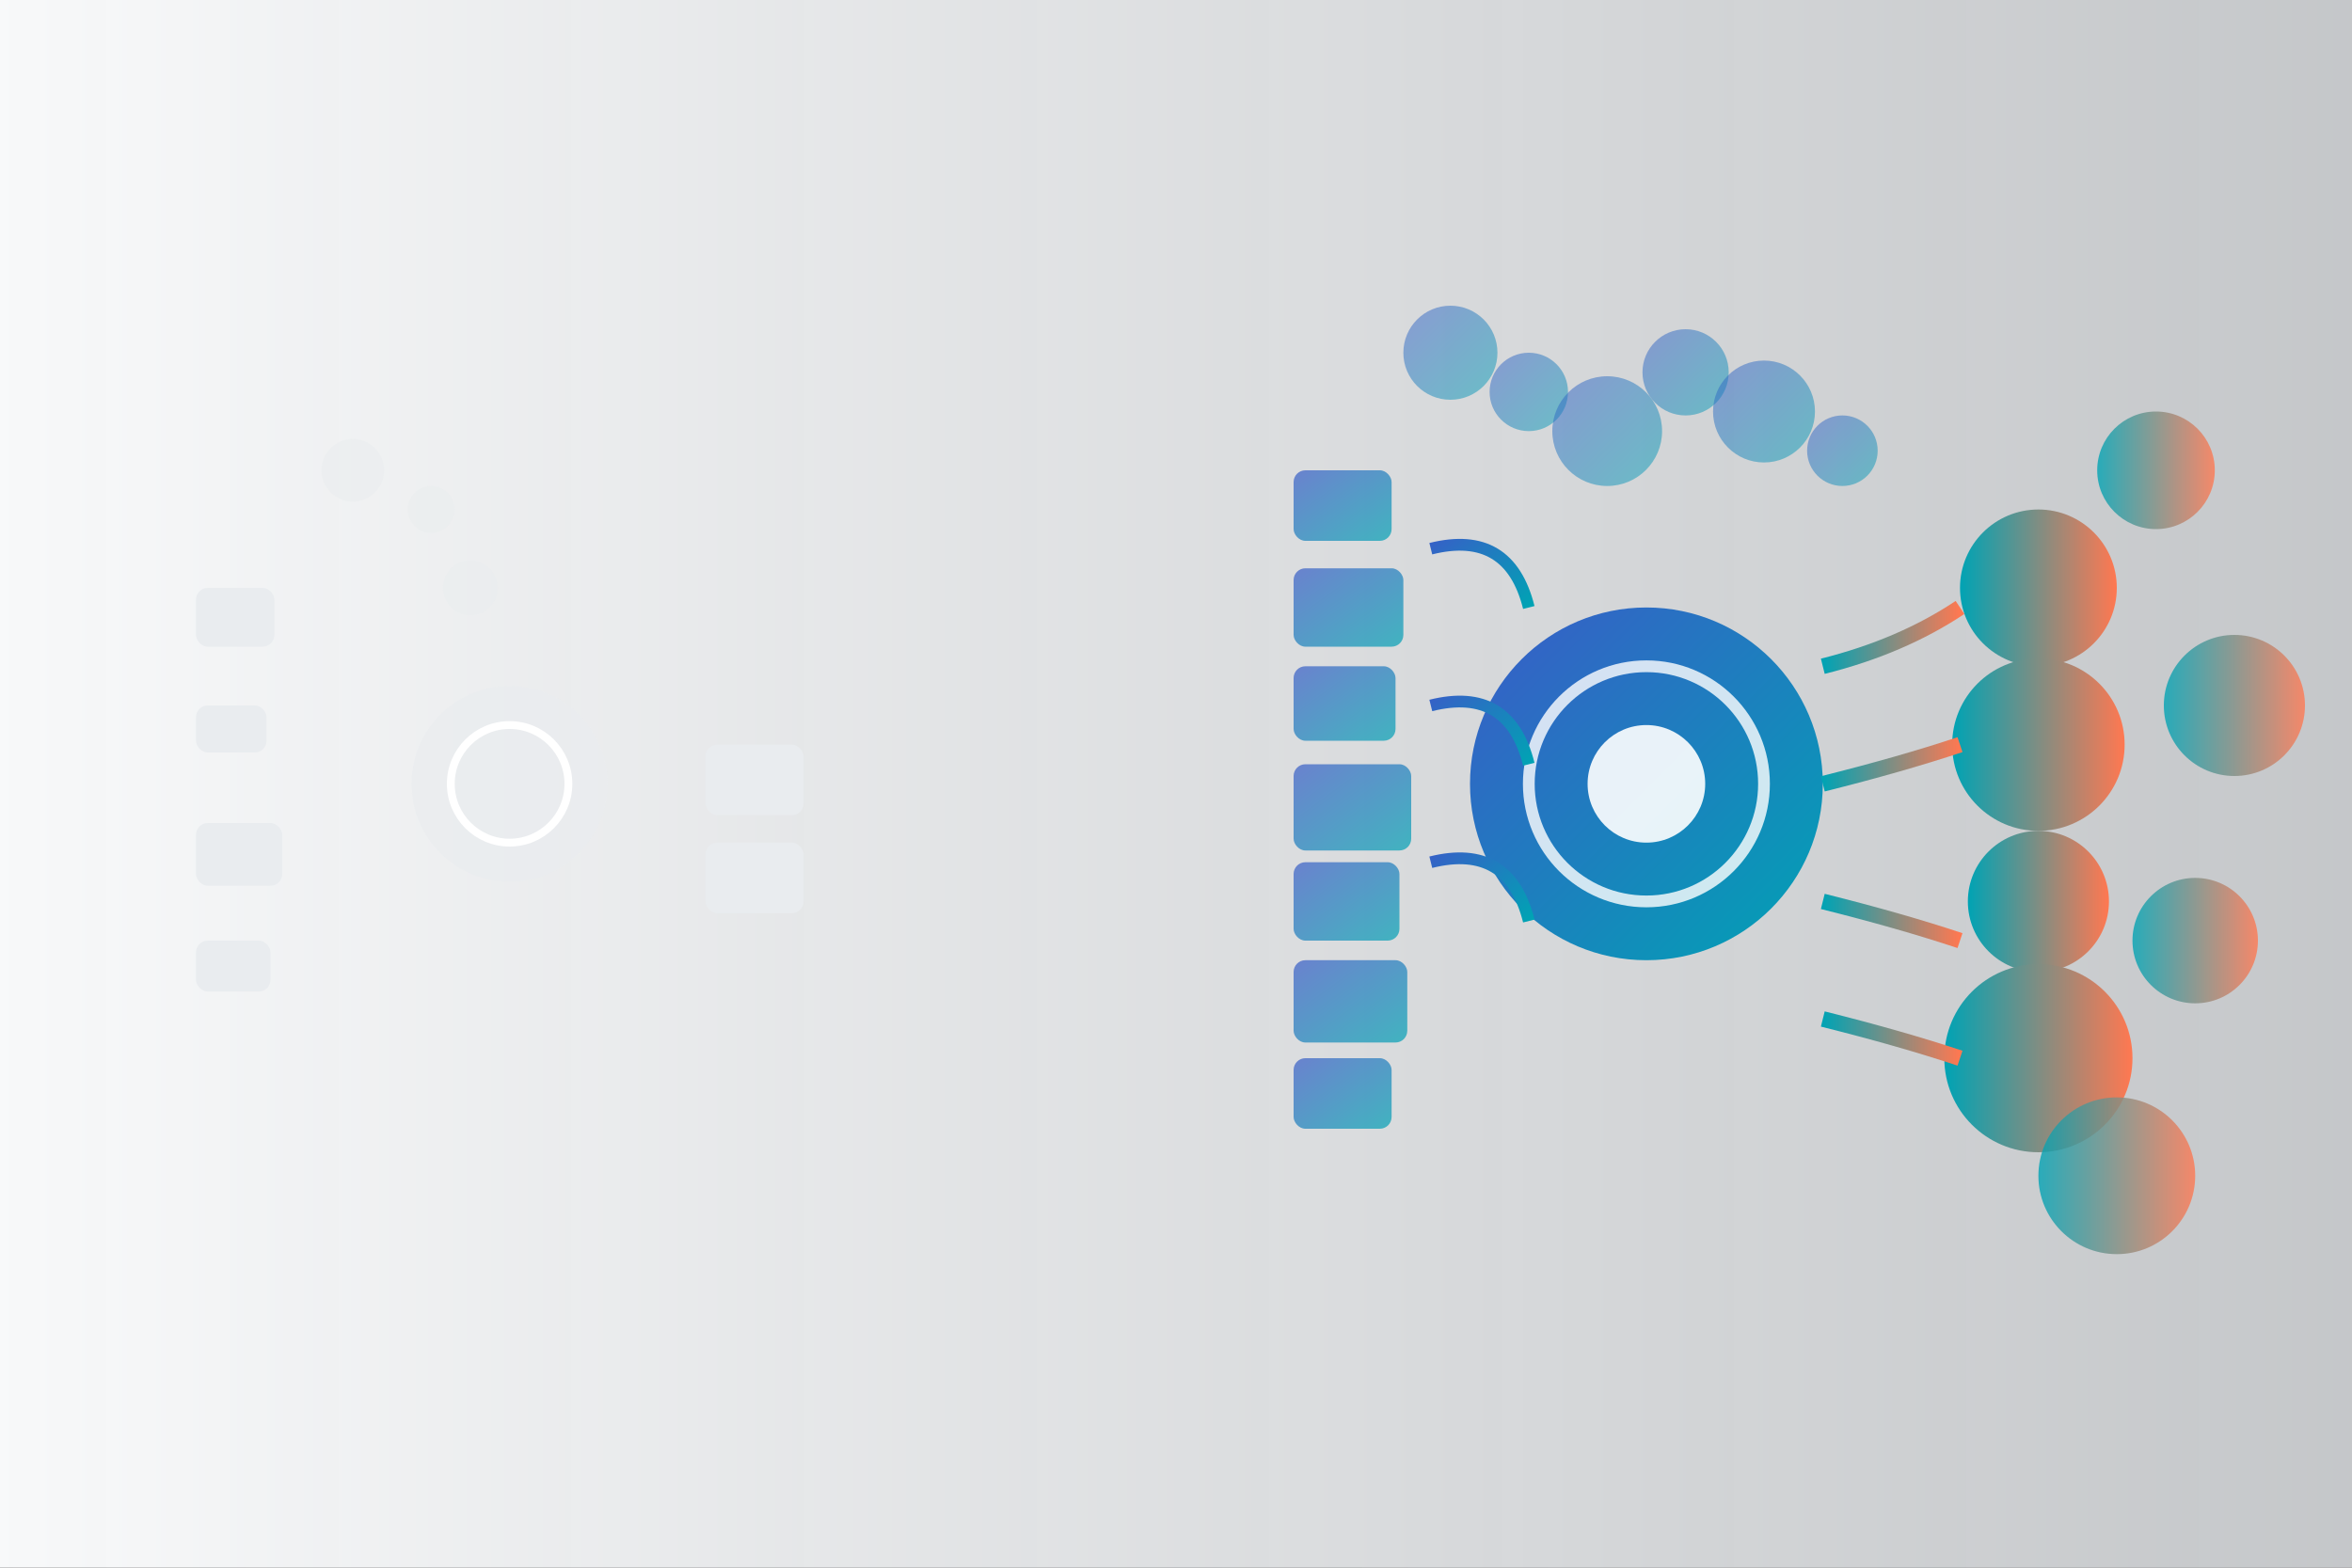 <svg viewBox="0 0 600 400" xmlns="http://www.w3.org/2000/svg">
  <rect x="0" y="0" width="600" height="400" fill="#333333" stroke="none"/>
  <defs>
    <!-- Primary gradient -->
    <linearGradient id="metrics-primary" x1="0%" y1="0%" x2="100%" y2="100%">
      <stop offset="0%" style="stop-color:#3A5BC8;stop-opacity:1" />
      <stop offset="100%" style="stop-color:#00A3B4;stop-opacity:1" />
    </linearGradient>
    
    <!-- Success indicator gradient -->
    <linearGradient id="metrics-success" x1="0%" y1="0%" x2="100%" y2="0%">
      <stop offset="0%" style="stop-color:#00A3B4;stop-opacity:1" />
      <stop offset="100%" style="stop-color:#FF7851;stop-opacity:1" />
    </linearGradient>
    
    <!-- Background -->
    <linearGradient id="metrics-bg" x1="0%" y1="0%" x2="100%" y2="0%">
      <stop offset="0%" style="stop-color:#F8F9FA;stop-opacity:1" />
      <stop offset="100%" style="stop-color:#E9ECEF;stop-opacity:0.8" />
    </linearGradient>
  </defs>
  
  <!-- Background -->
  <rect width="600" height="400" fill="url(#metrics-bg)" />
  
  <!-- Performance comparison visualization -->
  <g class="performance-comparison">
    
    <!-- Traditional approach (left side - smaller, slower) -->
    <g class="traditional-approach">
      <!-- Traditional processing elements (small, inefficient) -->
      <rect x="50" y="150" width="20" height="15" rx="3" fill="#E9ECEF" />
      <rect x="50" y="180" width="18" height="12" rx="3" fill="#E9ECEF" />
      <rect x="50" y="210" width="22" height="16" rx="3" fill="#E9ECEF" />
      <rect x="50" y="240" width="19" height="13" rx="3" fill="#E9ECEF" />
      
      <!-- Slow processing indicator -->
      <circle cx="130" cy="200" r="25" fill="#E9ECEF" opacity="0.8" />
      <circle cx="130" cy="200" r="15" fill="none" stroke="#FFFFFF" stroke-width="2" />
      
      <!-- Limited output -->
      <rect x="180" y="190" width="25" height="18" rx="3" fill="#E9ECEF" />
      <rect x="180" y="215" width="25" height="18" rx="3" fill="#E9ECEF" />
    </g>
    
    <!-- Dividing line -->
    <line x1="300" y1="80" x2="300" y2="320" stroke="url(#metrics-primary)" stroke-width="3" opacity="0.3" />
    
    <!-- Ralph-powered approach (right side - larger, more efficient) -->
    <g class="ralph-approach">
      <!-- High-volume input processing -->
      <rect x="330" y="120" width="25" height="18" rx="3" fill="url(#metrics-primary)" opacity="0.7" />
      <rect x="330" y="145" width="28" height="20" rx="3" fill="url(#metrics-primary)" opacity="0.7" />
      <rect x="330" y="170" width="26" height="19" rx="3" fill="url(#metrics-primary)" opacity="0.7" />
      <rect x="330" y="195" width="30" height="22" rx="3" fill="url(#metrics-primary)" opacity="0.7" />
      <rect x="330" y="220" width="27" height="20" rx="3" fill="url(#metrics-primary)" opacity="0.7" />
      <rect x="330" y="245" width="29" height="21" rx="3" fill="url(#metrics-primary)" opacity="0.7" />
      <rect x="330" y="270" width="25" height="18" rx="3" fill="url(#metrics-primary)" opacity="0.7" />
      
      <!-- Powerful Ralph processor -->
      <circle cx="420" cy="200" r="45" fill="url(#metrics-primary)" />
      <circle cx="420" cy="200" r="30" fill="none" stroke="#FFFFFF" stroke-width="3" opacity="0.8" />
      <circle cx="420" cy="200" r="15" fill="#FFFFFF" opacity="0.9" />
      
      <!-- Enhanced output results -->
      <circle cx="520" cy="150" r="20" fill="url(#metrics-success)" />
      <circle cx="520" cy="190" r="22" fill="url(#metrics-success)" />
      <circle cx="520" cy="230" r="18" fill="url(#metrics-success)" />
      <circle cx="520" cy="270" r="24" fill="url(#metrics-success)" />
    </g>
    
    <!-- Speed indicators (streamlined arrows on Ralph side) -->
    <g class="speed-indicators">
      <path d="M 365 140 Q 385 135 390 155" fill="none" stroke="url(#metrics-primary)" stroke-width="3" />
      <path d="M 365 180 Q 385 175 390 195" fill="none" stroke="url(#metrics-primary)" stroke-width="3" />
      <path d="M 365 220 Q 385 215 390 235" fill="none" stroke="url(#metrics-primary)" stroke-width="3" />
      
      <!-- Output flow -->
      <path d="M 465 170 Q 485 165 500 155" fill="none" stroke="url(#metrics-success)" stroke-width="4" />
      <path d="M 465 200 Q 485 195 500 190" fill="none" stroke="url(#metrics-success)" stroke-width="4" />
      <path d="M 465 230 Q 485 235 500 240" fill="none" stroke="url(#metrics-success)" stroke-width="4" />
      <path d="M 465 260 Q 485 265 500 270" fill="none" stroke="url(#metrics-success)" stroke-width="4" />
    </g>
    
    <!-- Volume representation (more on Ralph side) -->
    <g class="volume-indicators">
      <!-- Traditional volume (limited) -->
      <circle cx="90" cy="120" r="8" fill="#E9ECEF" opacity="0.6" />
      <circle cx="110" cy="130" r="6" fill="#E9ECEF" opacity="0.6" />
      <circle cx="120" cy="150" r="7" fill="#E9ECEF" opacity="0.6" />
      
      <!-- Ralph volume (extensive) -->
      <circle cx="370" cy="90" r="12" fill="url(#metrics-primary)" opacity="0.5" />
      <circle cx="390" cy="100" r="10" fill="url(#metrics-primary)" opacity="0.5" />
      <circle cx="410" cy="110" r="14" fill="url(#metrics-primary)" opacity="0.5" />
      <circle cx="430" cy="95" r="11" fill="url(#metrics-primary)" opacity="0.5" />
      <circle cx="450" cy="105" r="13" fill="url(#metrics-primary)" opacity="0.5" />
      <circle cx="470" cy="115" r="9" fill="url(#metrics-primary)" opacity="0.5" />
      
      <!-- Success outcomes (larger, brighter on Ralph side) -->
      <circle cx="550" cy="120" r="15" fill="url(#metrics-success)" opacity="0.8" />
      <circle cx="570" cy="180" r="18" fill="url(#metrics-success)" opacity="0.8" />
      <circle cx="560" cy="240" r="16" fill="url(#metrics-success)" opacity="0.8" />
      <circle cx="540" cy="300" r="20" fill="url(#metrics-success)" opacity="0.8" />
    </g>
    
  </g>
</svg>